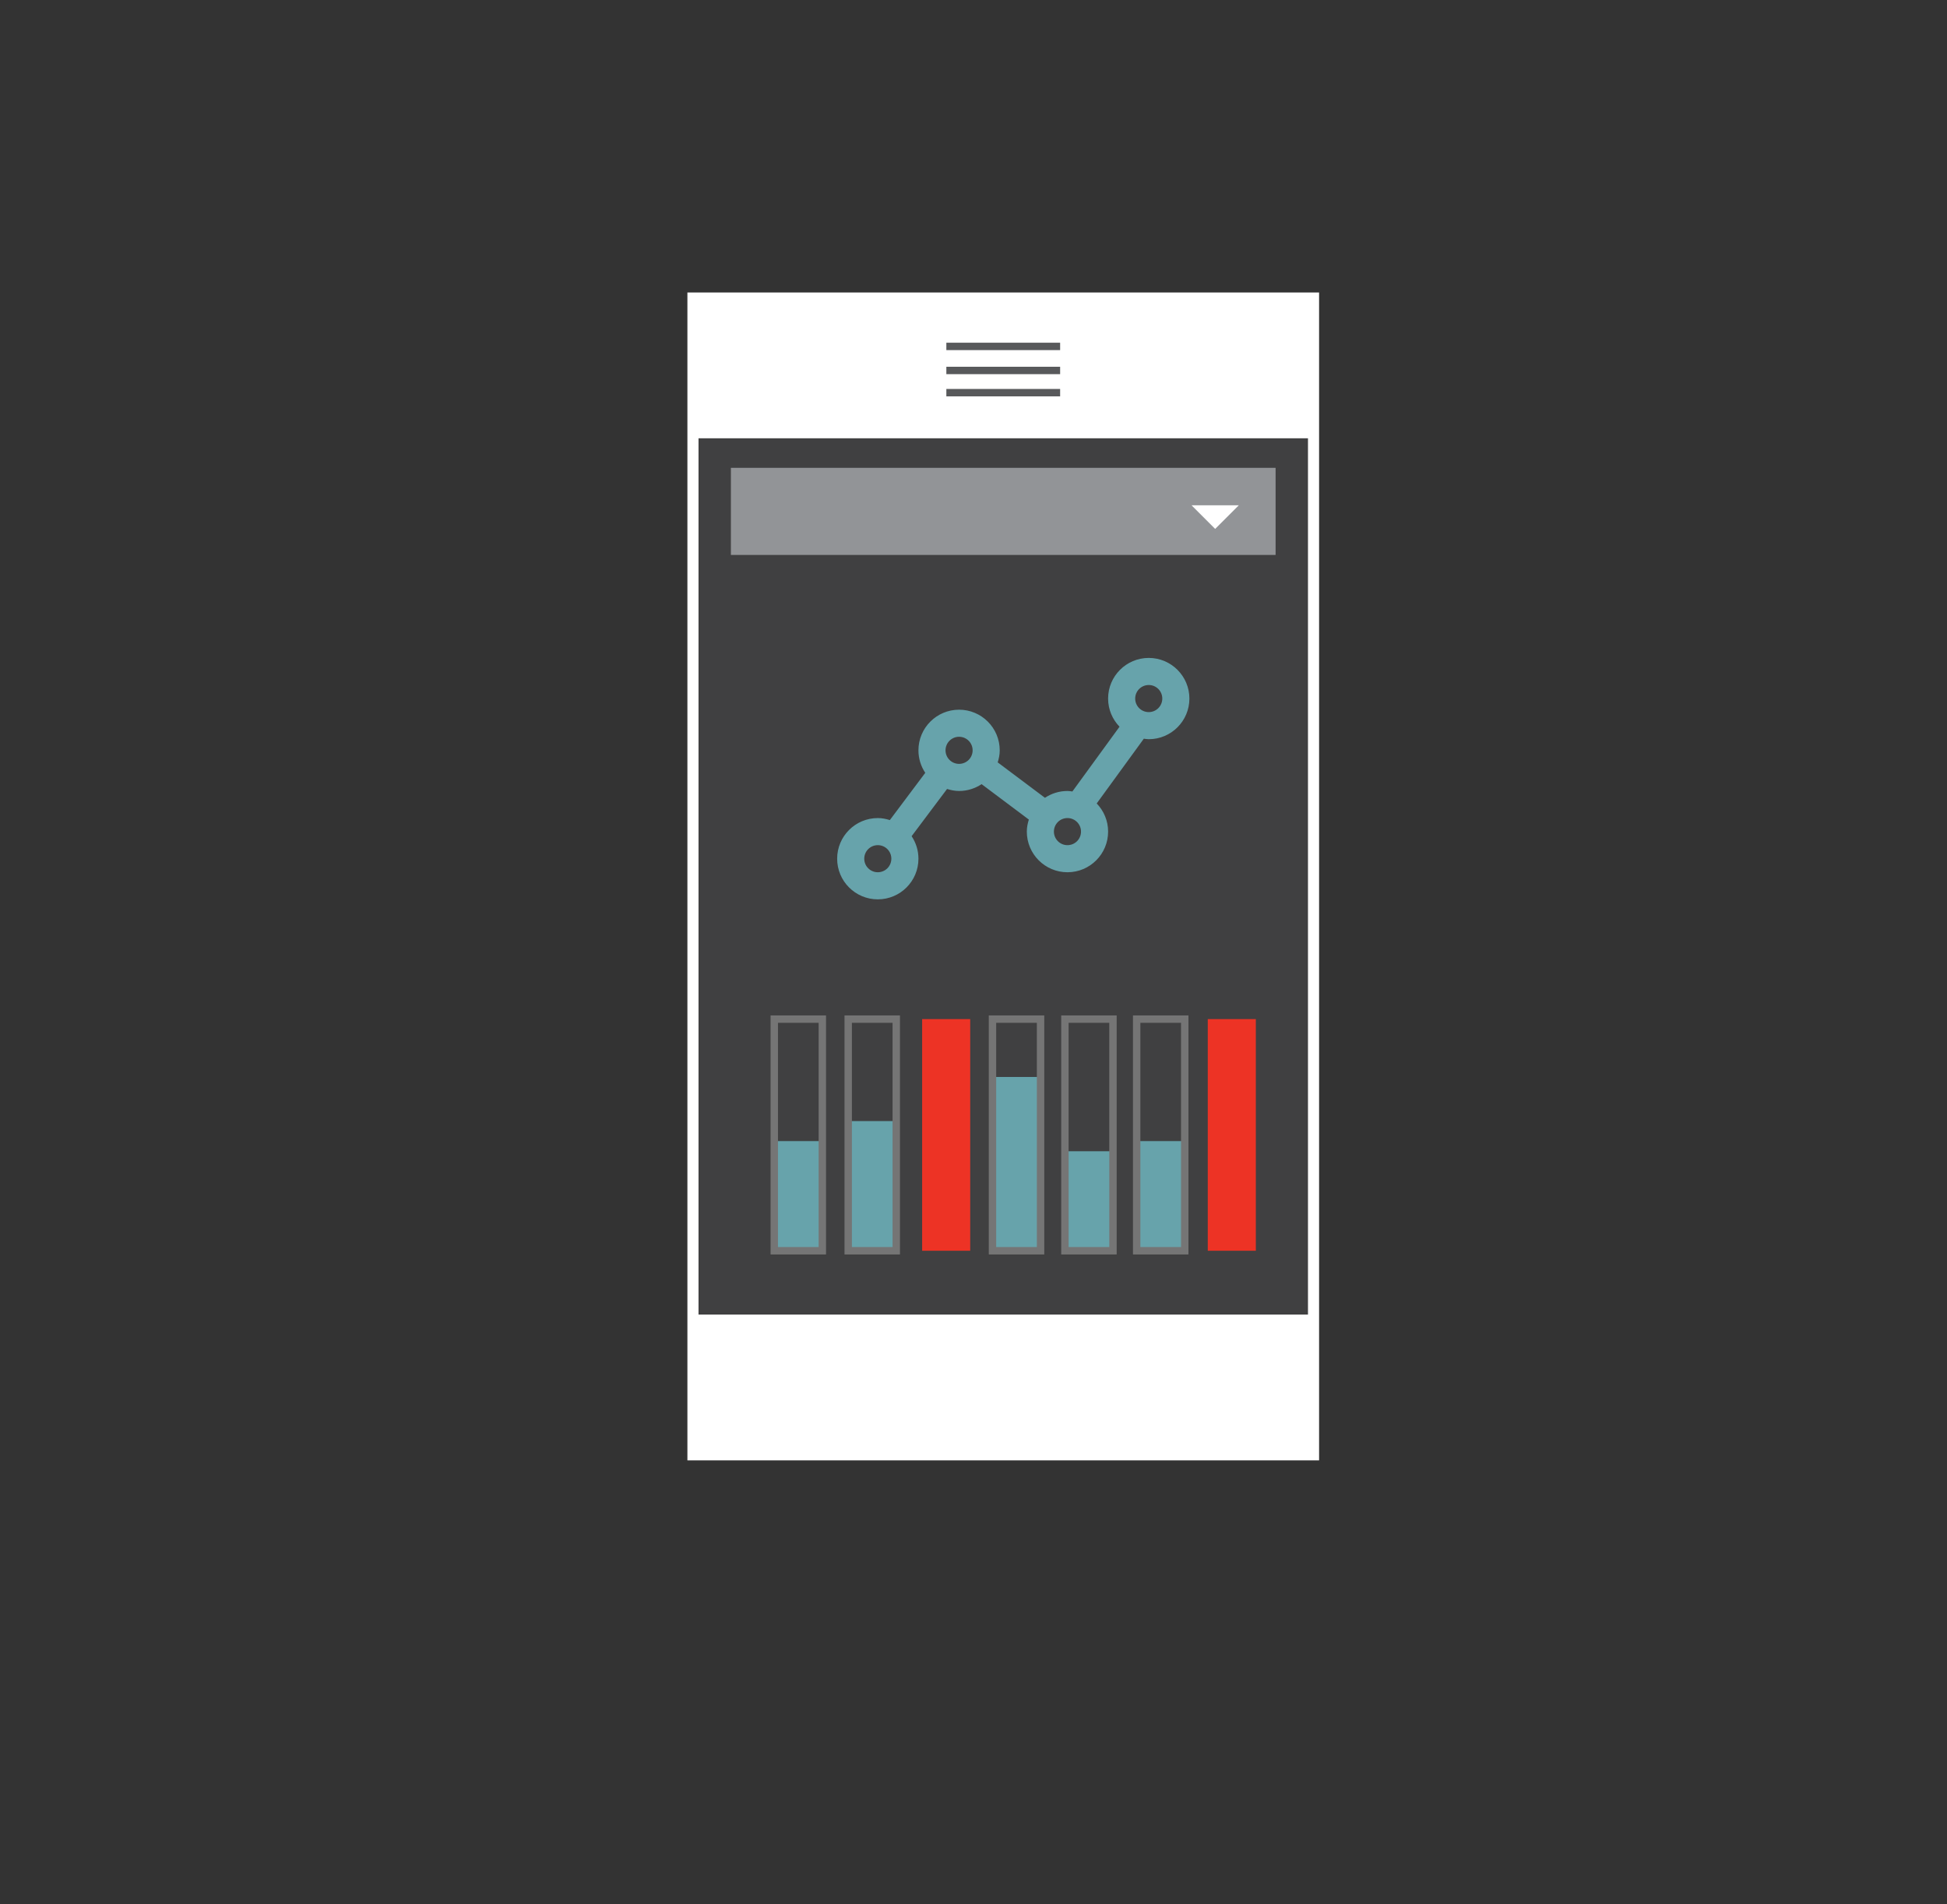 <?xml version="1.0" encoding="utf-8"?>
<!-- Generator: Adobe Illustrator 17.1.0, SVG Export Plug-In . SVG Version: 6.00 Build 0)  -->
<!DOCTYPE svg PUBLIC "-//W3C//DTD SVG 1.1//EN" "http://www.w3.org/Graphics/SVG/1.1/DTD/svg11.dtd">
<svg version="1.1" xmlns="http://www.w3.org/2000/svg" xmlns:xlink="http://www.w3.org/1999/xlink" x="0px" y="0px"
	 viewBox="0 0 263.089 257.314" enable-background="new 0 0 263.089 257.314" xml:space="preserve">
<rect x="0" y="0" width="263.089" height="257.314" fill="#333333" stroke="none"/>
<g id="Layer_1">
</g>
<g id="Layer_2">
</g>
<g id="Phase_3">
	<g>
		<g>
			
				<rect x="93.886" y="40.526" fill="#FFFFFF" stroke="#FFFFFF" stroke-width="2" stroke-miterlimit="10" width="83.355" height="155.824"/>
		</g>
	</g>
	<rect x="93.886" y="58.729" fill="#404041" stroke="#FFFFFF" stroke-miterlimit="10" width="83.355" height="119.419"/>
	<g>
		<rect x="98.762" y="63.222" fill="#929497" width="73.603" height="11.771"/>
	</g>
	<g>
		<line fill="none" stroke="#58595B" stroke-miterlimit="10" x1="127.876" y1="46.813" x2="143.251" y2="46.813"/>
		<line fill="none" stroke="#58595B" stroke-miterlimit="10" x1="127.876" y1="50.063" x2="143.251" y2="50.063"/>
		<line fill="none" stroke="#58595B" stroke-miterlimit="10" x1="127.876" y1="53.063" x2="143.251" y2="53.063"/>
	</g>
	<path fill="#67A3AB" d="M155.224,88.91c-3.032,0-5.492,2.46-5.492,5.492c0,1.48,0.593,2.817,1.545,3.804l-6.371,8.752
		c-0.222-0.029-0.436-0.068-0.665-0.068c-1.126,0-2.17,0.343-3.043,0.922l-6.384-4.787c0.163-0.518,0.274-1.055,0.274-1.627
		c0-3.032-2.46-5.492-5.492-5.492s-5.492,2.46-5.492,5.492c0,1.123,0.341,2.17,0.923,3.039l-4.787,6.386
		c-0.518-0.161-1.057-0.272-1.627-0.272c-3.034,0-5.492,2.46-5.492,5.492s2.458,5.492,5.492,5.492s5.492-2.46,5.492-5.492
		c0-1.126-0.341-2.17-0.922-3.043l4.789-6.382c0.517,0.161,1.055,0.272,1.625,0.272c1.124,0,2.17-0.343,3.041-0.923l6.384,4.787
		c-0.161,0.518-0.272,1.058-0.272,1.627c0,3.032,2.46,5.492,5.492,5.492c3.032,0,5.492-2.46,5.492-5.492
		c0-1.48-0.59-2.817-1.541-3.804l6.368-8.752c0.222,0.029,0.436,0.068,0.665,0.068c3.032,0,5.492-2.46,5.492-5.492
		C160.716,91.37,158.256,88.91,155.224,88.91z M118.613,117.873c-1.012,0-1.831-0.819-1.831-1.831s0.819-1.831,1.831-1.831
		c1.012,0,1.831,0.819,1.831,1.831S119.625,117.873,118.613,117.873z M129.596,103.228c-1.012,0-1.831-0.819-1.831-1.831
		c0-1.012,0.819-1.831,1.831-1.831s1.831,0.819,1.831,1.831C131.427,102.41,130.608,103.228,129.596,103.228z M144.241,114.212
		c-1.012,0-1.831-0.819-1.831-1.831s0.819-1.831,1.831-1.831c1.012,0,1.831,0.819,1.831,1.831S145.253,114.212,144.241,114.212z
		 M155.224,96.232c-1.012,0-1.831-0.819-1.831-1.831s0.819-1.831,1.831-1.831s1.831,0.819,1.831,1.831
		S156.236,96.232,155.224,96.232z"/>
	<g>
		<rect x="104.624" y="154.203" fill="#67A3AB" width="6.494" height="14.82"/>
		<rect x="114.614" y="151.498" fill="#67A3AB" width="6.494" height="17.525"/>
		<rect x="124.605" y="137.718" fill="#ED3325" width="6.494" height="31.305"/>
		<rect x="104.624" y="137.718" fill="none" stroke="#757575" stroke-miterlimit="10" width="6.494" height="31.305"/>
		<rect x="134.111" y="145.538" fill="#67A3AB" width="6.494" height="23.485"/>
		<rect x="134.111" y="137.718" fill="none" stroke="#757575" stroke-miterlimit="10" width="6.494" height="31.305"/>
		<rect x="143.897" y="155.575" fill="#67A3AB" width="6.494" height="13.448"/>
		<rect x="143.897" y="137.718" fill="none" stroke="#757575" stroke-miterlimit="10" width="6.494" height="31.305"/>
		<rect x="114.614" y="137.718" fill="none" stroke="#757575" stroke-miterlimit="10" width="6.494" height="31.305"/>
	</g>
	<g>
		<rect x="153.594" y="154.203" fill="#67A3AB" width="6.494" height="14.82"/>
		<rect x="163.201" y="137.718" fill="#ED3325" width="6.494" height="31.305"/>
		<rect x="153.594" y="137.718" fill="none" stroke="#757575" stroke-miterlimit="10" width="6.494" height="31.305"/>
	</g>
	<polygon fill="#FFFFFF" points="161.011,68.285 164.201,71.475 167.391,68.285 	"/>
</g>
<g id="Bubbles">
</g>
</svg>
